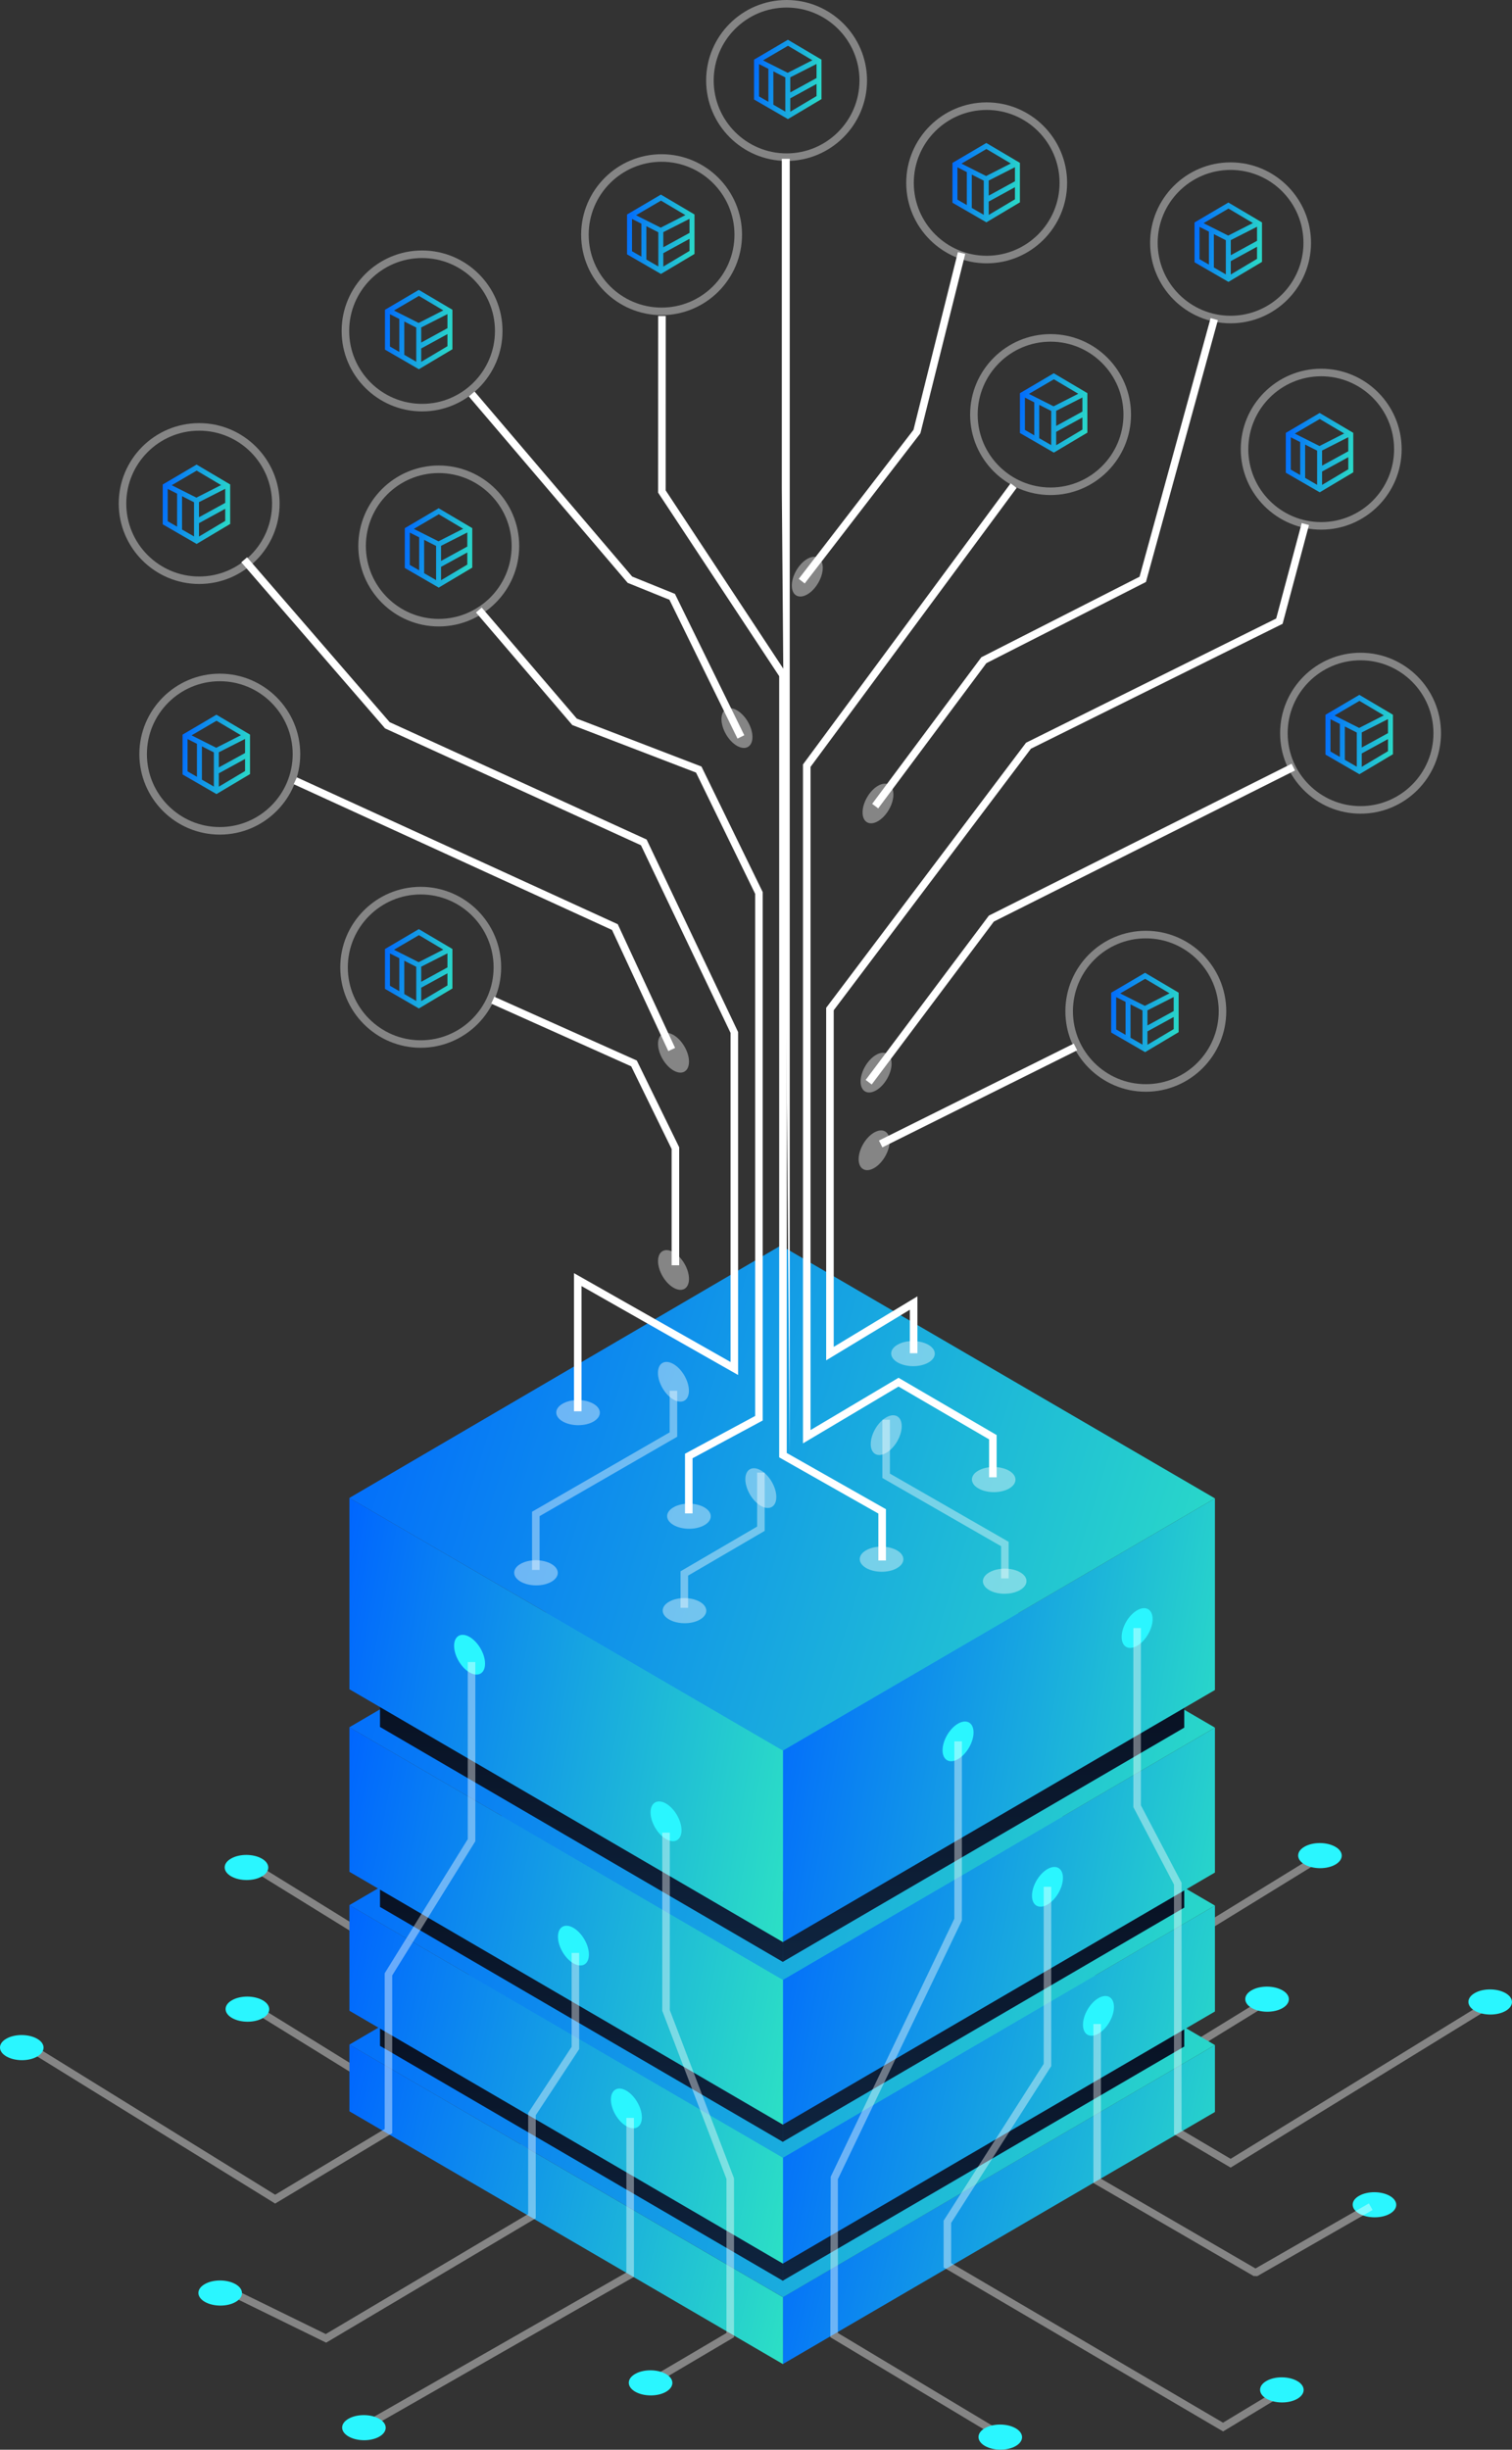 <svg width="381" height="617" viewBox="0 0 381 617" fill="none" xmlns="http://www.w3.org/2000/svg">
<rect x="0" y="0" width="381" height="617" fill="#333333" stroke="none"/>
<g clip-path="url(#clip0)">
<path d="M267.203 509.079L252.928 500.668V437.792L242.688 418.286V373.165H244.592V417.81L254.831 437.316V499.583L267.184 506.853L330.449 467.974L331.439 469.591L267.203 509.079Z" fill="white" fill-opacity="0.4"/>
<path d="M336.501 469.61C334.37 470.847 330.887 470.828 328.736 469.591C326.585 468.354 326.566 466.337 328.717 465.119C330.849 463.882 334.332 463.901 336.482 465.138C338.633 466.356 338.633 468.373 336.501 469.61Z" fill="#2AF6FF"/>
<path d="M253.88 545.237L239.605 536.825V473.949L229.365 454.443V409.322H231.269V453.967L241.508 473.473V535.741L253.861 543.01L317.126 504.131L318.115 505.749L253.88 545.237Z" fill="white" fill-opacity="0.4"/>
<path d="M323.178 505.768C321.046 507.005 317.563 506.986 315.413 505.749C313.262 504.512 313.243 502.495 315.394 501.277C317.525 500.04 321.008 500.059 323.159 501.296C325.31 502.514 325.31 504.531 323.178 505.768Z" fill="#2AF6FF"/>
<path d="M125.959 509.631L125.464 509.327L64.464 471.647L65.473 470.029L125.959 507.404L153.557 490.848V451.646L174.493 417.867V373.26H176.396V418.4L155.46 452.179V491.933L125.959 509.631Z" fill="white" fill-opacity="0.4"/>
<path d="M66.006 472.598C63.874 473.835 60.392 473.816 58.241 472.579C56.09 471.342 56.071 469.325 58.222 468.107C60.353 466.87 63.836 466.889 65.987 468.126C68.138 469.363 68.138 471.38 66.006 472.598Z" fill="#2AF6FF"/>
<path d="M126.188 545.313L125.693 545.008L64.712 507.328L65.702 505.711L126.207 543.086L153.786 526.53V487.327L174.722 453.549V408.942H176.625V454.082L155.689 487.86V527.615L126.188 545.313Z" fill="white" fill-opacity="0.4"/>
<path d="M66.235 508.28C64.103 509.517 60.62 509.498 58.469 508.261C56.319 507.024 56.3 505.007 58.45 503.789C60.582 502.552 64.065 502.571 66.216 503.808C68.366 505.045 68.385 507.062 66.235 508.28Z" fill="#2AF6FF"/>
<path d="M197.237 578.578V595.439L306.143 531.934V515.074L197.237 578.578Z" fill="url(#paint0_linear)"/>
<path d="M197.295 578.578V595.439L88.046 531.763V514.96L197.295 578.578Z" fill="url(#paint1_linear)"/>
<path d="M88.046 514.96L197.295 578.578L306.144 515.074L196.762 451.379L88.046 514.96Z" fill="url(#paint2_linear)"/>
<path d="M197.218 556.655V574.448L298.416 515.454V497.642L197.218 556.655Z" fill="url(#paint3_linear)"/>
<path d="M197.275 556.655V574.448L95.754 515.283V497.528L197.275 556.655Z" fill="url(#paint4_linear)"/>
<path d="M197.237 543.448V570.128L306.143 506.624V479.944L197.237 543.448Z" fill="url(#paint5_linear)"/>
<path d="M197.295 543.448V570.128L88.046 506.434V479.83L197.295 543.448Z" fill="url(#paint6_linear)"/>
<path d="M88.046 479.83L197.295 543.448L306.144 479.944L196.762 416.249L88.046 479.83Z" fill="url(#paint7_linear)"/>
<path d="M197.218 521.658V539.471L298.416 480.458V462.645L197.218 521.658Z" fill="url(#paint8_linear)"/>
<path d="M197.275 521.658V539.471L95.754 480.286V462.55L197.275 521.658Z" fill="url(#paint9_linear)"/>
<path d="M197.237 498.651V535.132L306.143 471.628V435.127L197.237 498.651Z" fill="url(#paint10_linear)"/>
<path d="M197.295 498.651V535.132L88.046 471.437V435.032L197.295 498.651Z" fill="url(#paint11_linear)"/>
<path d="M88.046 435.032L197.295 498.651L306.144 435.127L196.762 371.452L88.046 435.032Z" fill="url(#paint12_linear)"/>
<path d="M197.218 476.328V494.14L298.416 435.127V417.315L197.218 476.328Z" fill="url(#paint13_linear)"/>
<path d="M197.275 476.328V494.14L95.754 434.956V417.22L197.275 476.328Z" fill="url(#paint14_linear)"/>
<path d="M197.237 440.894V489.154L306.143 425.65V377.39L197.237 440.894Z" fill="url(#paint15_linear)"/>
<path d="M197.295 440.894V489.155L88.046 425.46V377.276L197.295 440.894Z" fill="url(#paint16_linear)"/>
<path d="M88.046 377.275L197.295 440.894L306.144 377.39L196.762 313.695L88.046 377.275Z" fill="url(#paint17_linear)"/>
<path d="M122.228 419.009C122.228 421.483 120.477 422.472 118.327 421.235C116.176 419.998 114.425 416.992 114.425 414.518C114.425 412.044 116.176 411.054 118.327 412.291C120.477 413.547 122.228 416.535 122.228 419.009Z" fill="#2AF6FF"/>
<path d="M245.315 436.345C245.315 438.819 243.564 441.826 241.413 443.063C239.263 444.3 237.512 443.311 237.512 440.837C237.512 438.363 239.263 435.356 241.413 434.119C243.583 432.882 245.315 433.871 245.315 436.345Z" fill="#2AF6FF"/>
<path d="M280.697 505.482C280.697 507.956 278.946 510.963 276.795 512.2C274.645 513.437 272.894 512.448 272.894 509.974C272.894 507.5 274.645 504.493 276.795 503.256C278.946 502.019 280.697 503.008 280.697 505.482Z" fill="#2AF6FF"/>
<path d="M249.121 612.585L209.229 588.664L209.324 548.244L240.481 483.255V438.591H242.384V483.674L242.289 483.883L211.132 548.853V587.598L250.092 610.967L249.121 612.585Z" fill="white" fill-opacity="0.4"/>
<path d="M267.849 472.979C267.849 475.453 266.098 478.46 263.948 479.696C261.797 480.933 260.046 479.944 260.046 477.47C260.046 474.996 261.797 471.989 263.948 470.752C266.098 469.515 267.849 470.505 267.849 472.979Z" fill="#2AF6FF"/>
<path d="M308.199 612.395L237.777 571.08V559.3L237.93 559.072L262.996 519.812V475.224H264.899V520.383L264.747 520.612L239.681 559.871V569.995L308.18 610.187L320.856 602.537L321.826 604.154L308.199 612.395Z" fill="white" fill-opacity="0.4"/>
<path d="M69.336 554.999L68.841 554.695L7.841 516.996L8.85 515.378L69.336 552.773L96.934 536.216V496.995L117.87 463.216V418.609H119.773V463.749L98.837 497.528V537.282L69.336 554.999Z" fill="white" fill-opacity="0.4"/>
<path d="M9.383 517.966C7.251 519.203 3.768 519.184 1.618 517.947C-0.533 516.71 -0.552 514.693 1.599 513.475C3.73 512.238 7.213 512.257 9.364 513.494C11.515 514.712 11.515 516.729 9.383 517.966Z" fill="#2AF6FF"/>
<path d="M148.399 492.275C148.399 494.749 146.648 495.739 144.497 494.502C142.347 493.265 140.596 490.258 140.596 487.784C140.596 485.31 142.347 484.321 144.497 485.558C146.648 486.814 148.399 489.801 148.399 492.275Z" fill="#2AF6FF"/>
<path d="M82.184 590.034L58.412 578.388L59.23 576.675L82.089 587.865L133.097 557.625V532.182L144.041 515.53V491.876H145.944V516.101L135 532.753V558.691L134.544 558.977L82.184 590.034Z" fill="white" fill-opacity="0.4"/>
<path d="M59.382 579.777C57.251 581.014 53.767 580.995 51.617 579.758C49.466 578.521 49.447 576.503 51.598 575.286C53.729 574.049 57.212 574.068 59.363 575.305C61.514 576.542 61.514 578.559 59.382 579.777Z" fill="#2AF6FF"/>
<path d="M171.734 460.971C171.734 463.445 169.983 464.434 167.832 463.197C165.682 461.96 163.931 458.953 163.931 456.48C163.931 454.006 165.682 453.016 167.832 454.253C169.983 455.509 171.734 458.516 171.734 460.971Z" fill="#2AF6FF"/>
<path d="M161.742 533.286C161.742 535.76 159.991 536.749 157.84 535.512C155.69 534.275 153.938 531.269 153.938 528.795C153.938 526.321 155.69 525.331 157.84 526.568C159.991 527.824 161.742 530.831 161.742 533.286Z" fill="#2AF6FF"/>
<path d="M164.901 600.501L163.931 598.864L183.059 587.598V548.814L166.881 506.453V461.58H168.784V506.282L184.962 548.643V588.664L164.901 600.501Z" fill="white" fill-opacity="0.4"/>
<path d="M167.831 602.404C165.7 603.641 162.217 603.622 160.066 602.385C157.915 601.148 157.896 599.131 160.047 597.913C162.179 596.676 165.662 596.695 167.812 597.932C169.963 599.169 169.963 601.167 167.831 602.404Z" fill="#2AF6FF"/>
<path d="M92.652 611.805L91.7 610.149L157.839 572.355V533.419H159.743V573.459L159.267 573.744L92.652 611.805Z" fill="white" fill-opacity="0.4"/>
<path d="M95.602 613.689C93.47 614.926 89.987 614.907 87.837 613.67C85.686 612.433 85.667 610.415 87.817 609.198C89.949 607.961 93.432 607.98 95.583 609.217C97.715 610.454 97.734 612.452 95.602 613.689Z" fill="#2AF6FF"/>
<path d="M255.953 616.068C253.822 617.304 250.339 617.285 248.188 616.048C246.037 614.812 246.018 612.794 248.169 611.576C250.301 610.339 253.784 610.358 255.934 611.595C258.066 612.832 258.085 614.831 255.953 616.068Z" fill="#2AF6FF"/>
<path d="M350.243 557.549C348.111 558.786 344.628 558.767 342.477 557.53C340.326 556.293 340.307 554.276 342.458 553.058C344.59 551.821 348.073 551.84 350.223 553.077C352.355 554.314 352.374 556.312 350.243 557.549Z" fill="#2AF6FF"/>
<path d="M326.909 604.174C324.777 605.411 321.294 605.392 319.143 604.155C316.992 602.918 316.973 600.9 319.124 599.682C321.256 598.445 324.739 598.464 326.889 599.701C329.021 600.919 329.04 602.937 326.909 604.174Z" fill="#2AF6FF"/>
<path d="M290.442 407.8C290.442 410.274 288.691 413.281 286.54 414.518C284.39 415.755 282.639 414.765 282.639 412.291C282.639 409.817 284.39 406.81 286.54 405.573C288.691 404.336 290.442 405.326 290.442 407.8Z" fill="#2AF6FF"/>
<path d="M310.102 545.941L295.828 537.53V474.653L285.588 455.147V410.046H287.491V454.691L297.731 474.197V536.445L310.102 543.733L373.348 504.835L374.338 506.472L310.102 545.941Z" fill="white" fill-opacity="0.4"/>
<path d="M379.402 506.472C377.27 507.709 373.787 507.69 371.636 506.453C369.486 505.216 369.467 503.199 371.617 501.981C373.749 500.744 377.232 500.763 379.383 502C381.533 503.237 381.533 505.235 379.402 506.472Z" fill="#2AF6FF"/>
<path d="M345.865 556.617L344.932 554.961L316.364 571.346L277.423 548.738V509.783H275.52V549.823L315.888 573.249L316.84 573.268L345.865 556.617Z" fill="white" fill-opacity="0.4"/>
<path d="M223.236 393.033H221.333V381.215L196.343 367.056V170.302L165.833 124.078L165.852 79.585H167.755L167.736 123.507L198.246 169.731V365.953L223.236 380.111V393.033Z" fill="white"/>
<path d="M251.138 372.08H249.235V362.527L226.414 349.225L202.338 363.536V192.529L202.528 192.282L254.659 121.737L256.182 122.879L204.241 193.157V360.186L226.414 347.017L251.138 361.442V372.08Z" fill="white"/>
<path d="M146.534 355.448H144.63V320.66L184.085 343.04V260.144L161.512 212.892L97.01 183.452L96.877 183.281L60.81 141.623L62.256 140.367L98.19 181.892L162.94 211.446L185.989 259.935V346.313L146.534 323.915V355.448Z" fill="white"/>
<path d="M168.402 264.73L154.222 234.225L74.018 197.515L74.798 195.784L155.669 232.778L170.115 263.931L168.402 264.73Z" fill="white"/>
<path d="M174.512 381.177H172.608V366.143L190.29 356.628V225.128L175.387 194.585L144.211 182.615L119.944 154.26L121.391 153.023L145.353 180.997L176.757 193.062L192.193 224.691V357.769L174.512 367.285V381.177Z" fill="white"/>
<path d="M185.836 186.021L168.687 151.062L158.162 146.8L118.136 99.852L119.582 98.615L159.304 145.22L170.076 149.578L187.549 185.184L185.836 186.021Z" fill="white"/>
<path d="M288.728 274.969C277.556 274.969 268.458 265.872 268.458 254.701C268.458 243.531 277.556 234.434 288.728 234.434C299.9 234.434 308.998 243.531 308.998 254.701C308.998 265.872 299.9 274.969 288.728 274.969ZM288.728 236.337C278.603 236.337 270.361 244.577 270.361 254.701C270.361 264.826 278.603 273.066 288.728 273.066C298.854 273.066 307.095 264.826 307.095 254.701C307.095 244.577 298.854 236.337 288.728 236.337Z" fill="white" fill-opacity="0.4"/>
<path d="M106.012 263.893C94.84 263.893 85.742 254.796 85.742 243.626C85.742 232.455 94.84 223.358 106.012 223.358C117.184 223.358 126.282 232.455 126.282 243.626C126.282 254.796 117.184 263.893 106.012 263.893ZM106.012 225.281C95.887 225.281 87.645 233.521 87.645 243.645C87.645 253.769 95.887 262.009 106.012 262.009C116.138 262.009 124.379 253.769 124.379 243.645C124.379 233.521 116.138 225.281 106.012 225.281Z" fill="white" fill-opacity="0.4"/>
<path d="M50.189 147.085C39.017 147.085 29.919 137.989 29.919 126.818C29.919 115.647 38.998 106.57 50.189 106.57C61.361 106.57 70.459 115.666 70.459 126.837C70.459 138.008 61.361 147.085 50.189 147.085ZM50.189 108.473C40.063 108.473 31.822 116.713 31.822 126.837C31.822 136.961 40.063 145.201 50.189 145.201C60.314 145.201 68.556 136.961 68.556 126.837C68.556 116.713 60.314 108.473 50.189 108.473Z" fill="white" fill-opacity="0.4"/>
<path d="M110.561 157.78C99.389 157.78 90.291 148.684 90.291 137.513C90.291 126.342 99.389 117.246 110.561 117.246C121.733 117.246 130.831 126.342 130.831 137.513C130.831 148.703 121.733 157.78 110.561 157.78ZM110.561 119.149C100.436 119.149 92.194 127.389 92.194 137.513C92.194 147.637 100.436 155.877 110.561 155.877C120.687 155.877 128.928 147.637 128.928 137.513C128.928 127.389 120.687 119.149 110.561 119.149Z" fill="white" fill-opacity="0.4"/>
<path d="M55.385 210.209C44.213 210.209 35.115 201.112 35.115 189.941C35.115 178.771 44.213 169.674 55.385 169.674C66.558 169.674 75.655 178.771 75.655 189.941C75.655 201.112 66.558 210.209 55.385 210.209ZM55.385 171.577C45.26 171.577 37.019 179.817 37.019 189.941C37.019 200.065 45.26 208.306 55.385 208.306C65.511 208.306 73.752 200.065 73.752 189.941C73.752 179.817 65.511 171.577 55.385 171.577Z" fill="white" fill-opacity="0.4"/>
<path d="M106.355 103.62C95.183 103.62 86.085 94.523 86.085 83.353C86.085 72.182 95.183 63.085 106.355 63.085C117.527 63.085 126.625 72.182 126.625 83.353C126.625 94.523 117.527 103.62 106.355 103.62ZM106.355 64.989C96.23 64.989 87.988 73.229 87.988 83.353C87.988 93.477 96.23 101.717 106.355 101.717C116.48 101.717 124.722 93.477 124.722 83.353C124.722 73.229 116.48 64.989 106.355 64.989Z" fill="white" fill-opacity="0.4"/>
<path d="M166.707 79.375C155.535 79.375 146.438 70.279 146.438 59.108C146.438 47.937 155.535 38.841 166.707 38.841C177.88 38.841 186.977 47.937 186.977 59.108C186.977 70.279 177.88 79.375 166.707 79.375ZM166.707 40.744C156.582 40.744 148.341 48.984 148.341 59.108C148.341 69.232 156.582 77.472 166.707 77.472C176.833 77.472 185.074 69.232 185.074 59.108C185.074 48.984 176.833 40.744 166.707 40.744Z" fill="white" fill-opacity="0.4"/>
<path d="M198.207 40.535C187.035 40.535 177.938 31.438 177.938 20.267C177.938 9.096 187.035 0 198.207 0C209.38 0 218.477 9.096 218.477 20.267C218.477 31.438 209.38 40.535 198.207 40.535ZM198.207 1.903C188.082 1.903 179.841 10.143 179.841 20.267C179.841 30.391 188.082 38.632 198.207 38.632C208.333 38.632 216.574 30.391 216.574 20.267C216.574 10.143 208.333 1.903 198.207 1.903Z" fill="white" fill-opacity="0.4"/>
<path d="M248.625 66.32C237.453 66.32 228.355 57.224 228.355 46.053C228.355 34.883 237.453 25.786 248.625 25.786C259.798 25.786 268.895 34.883 268.895 46.053C268.895 57.224 259.798 66.32 248.625 66.32ZM248.625 27.689C238.5 27.689 230.259 35.929 230.259 46.053C230.259 56.177 238.5 64.418 248.625 64.418C258.751 64.418 266.992 56.177 266.992 46.053C266.992 35.929 258.751 27.689 248.625 27.689Z" fill="white" fill-opacity="0.4"/>
<path d="M264.727 124.686C253.555 124.686 244.457 115.59 244.457 104.419C244.457 93.248 253.555 84.152 264.727 84.152C275.899 84.152 284.997 93.248 284.997 104.419C284.997 115.59 275.899 124.686 264.727 124.686ZM264.727 86.055C254.602 86.055 246.36 94.295 246.36 104.419C246.36 114.543 254.602 122.783 264.727 122.783C274.853 122.783 283.094 114.543 283.094 104.419C283.094 94.295 274.853 86.055 264.727 86.055Z" fill="white" fill-opacity="0.4"/>
<path d="M310.082 81.431C298.91 81.431 289.812 72.334 289.812 61.163C289.812 49.993 298.91 40.896 310.082 40.896C321.255 40.896 330.352 49.993 330.352 61.163C330.352 72.334 321.274 81.431 310.082 81.431ZM310.082 42.799C299.957 42.799 291.716 51.039 291.716 61.163C291.716 71.287 299.957 79.528 310.082 79.528C320.208 79.528 328.449 71.287 328.449 61.163C328.449 51.039 320.227 42.799 310.082 42.799Z" fill="white" fill-opacity="0.4"/>
<path d="M332.922 133.402C321.75 133.402 312.652 124.306 312.652 113.135C312.652 101.964 321.75 92.868 332.922 92.868C344.095 92.868 353.192 101.964 353.192 113.135C353.192 124.306 344.095 133.402 332.922 133.402ZM332.922 94.771C322.797 94.771 314.556 103.011 314.556 113.135C314.556 123.259 322.797 131.499 332.922 131.499C343.048 131.499 351.289 123.259 351.289 113.135C351.289 103.011 343.048 94.771 332.922 94.771Z" fill="white" fill-opacity="0.4"/>
<path d="M342.838 204.937C331.666 204.937 322.568 195.841 322.568 184.67C322.568 173.499 331.666 164.403 342.838 164.403C354.011 164.403 363.108 173.499 363.108 184.67C363.108 195.86 354.011 204.937 342.838 204.937ZM342.838 166.306C332.713 166.306 324.472 174.546 324.472 184.67C324.472 194.794 332.713 203.034 342.838 203.034C352.964 203.034 361.205 194.794 361.205 184.67C361.205 174.546 352.964 166.306 342.838 166.306Z" fill="white" fill-opacity="0.4"/>
<path d="M226.033 394.955C223.902 396.192 220.419 396.173 218.268 394.936C216.117 393.699 216.098 391.681 218.249 390.463C220.381 389.226 223.864 389.246 226.014 390.482C228.165 391.7 228.184 393.718 226.033 394.955Z" fill="white" fill-opacity="0.4"/>
<path d="M254.297 374.897C252.165 376.134 248.682 376.115 246.532 374.878C244.381 373.641 244.362 371.623 246.513 370.406C248.644 369.169 252.127 369.188 254.278 370.425C256.41 371.662 256.429 373.66 254.297 374.897Z" fill="white" fill-opacity="0.4"/>
<path d="M208.181 342.621V253.826L208.371 253.579L258.542 187.068L258.732 186.973L321.578 155.782L328.012 131.747L329.839 132.241L323.196 157.114L259.779 188.571L210.084 254.454V339.234L231.172 326.503V340.832H229.269V329.871L208.181 342.621Z" fill="white"/>
<path d="M222.342 288.975L221.485 287.262L270.571 262.846L271.428 264.54L222.342 288.975Z" fill="white"/>
<path d="M233.951 343.173C231.82 344.41 228.337 344.391 226.186 343.154C224.035 341.917 224.016 339.9 226.167 338.682C228.299 337.445 231.782 337.464 233.932 338.701C236.083 339.938 236.102 341.936 233.951 343.173Z" fill="white" fill-opacity="0.4"/>
<path d="M149.56 358.036C147.428 359.273 143.945 359.254 141.794 358.017C139.644 356.78 139.625 354.763 141.775 353.545C143.907 352.308 147.39 352.327 149.541 353.564C151.673 354.782 151.692 356.799 149.56 358.036Z" fill="white" fill-opacity="0.4"/>
<path d="M177.499 384.126C175.368 385.363 171.885 385.344 169.734 384.107C167.583 382.87 167.564 380.853 169.715 379.635C171.847 378.398 175.33 378.417 177.48 379.654C179.631 380.891 179.65 382.908 177.499 384.126Z" fill="white" fill-opacity="0.4"/>
<path d="M173.389 404.945H171.485V395.754L190.785 384.488V370.9H192.688V385.573L173.389 396.839V404.945Z" fill="white" fill-opacity="0.4"/>
<path d="M176.377 407.914C174.246 409.151 170.763 409.132 168.612 407.895C166.461 406.658 166.442 404.641 168.593 403.423C170.725 402.186 174.208 402.205 176.358 403.442C178.509 404.679 178.509 406.677 176.377 407.914Z" fill="white" fill-opacity="0.4"/>
<path d="M195.619 377.047C195.619 379.521 193.868 380.511 191.717 379.274C189.566 378.037 187.815 375.03 187.815 372.556C187.815 370.082 189.566 369.092 191.717 370.329C193.887 371.566 195.619 374.573 195.619 377.047Z" fill="white" fill-opacity="0.4"/>
<path d="M254.164 397.543H252.26V389.436L222.341 372.251V357.579H224.244V371.148L254.164 388.332V397.543Z" fill="white" fill-opacity="0.4"/>
<path d="M249.272 400.492C251.404 401.729 254.887 401.71 257.038 400.473C259.188 399.236 259.207 397.219 257.057 396.001C254.925 394.764 251.442 394.783 249.291 396.02C247.14 397.257 247.14 399.255 249.272 400.492Z" fill="white" fill-opacity="0.4"/>
<path d="M219.41 363.707C219.41 366.181 221.161 367.17 223.312 365.933C225.463 364.696 227.214 361.69 227.214 359.216C227.214 356.742 225.463 355.752 223.312 356.989C221.142 358.245 219.41 361.252 219.41 363.707Z" fill="white" fill-opacity="0.4"/>
<path d="M135.97 395.411H134.066V380.758L168.744 360.757V350.291H170.648V361.861L135.97 381.862V395.411Z" fill="white" fill-opacity="0.4"/>
<path d="M138.958 398.38C136.827 399.617 133.344 399.598 131.193 398.361C129.042 397.124 129.023 395.107 131.174 393.889C133.306 392.652 136.789 392.671 138.939 393.908C141.09 395.145 141.09 397.143 138.958 398.38Z" fill="white" fill-opacity="0.4"/>
<path d="M173.597 350.271C173.597 352.745 171.846 353.735 169.696 352.498C167.545 351.261 165.794 348.254 165.794 345.78C165.794 343.306 167.545 342.317 169.696 343.554C171.846 344.791 173.597 347.798 173.597 350.271Z" fill="white" fill-opacity="0.4"/>
<path d="M173.618 322.107C173.618 324.581 171.867 325.57 169.716 324.333C167.565 323.096 165.814 320.089 165.814 317.616C165.814 315.142 167.565 314.152 169.716 315.389C171.867 316.626 173.618 319.633 173.618 322.107Z" fill="white" fill-opacity="0.4"/>
<path d="M173.618 267.395C173.618 269.869 171.867 270.858 169.716 269.621C167.565 268.384 165.814 265.377 165.814 262.903C165.814 260.43 167.565 259.44 169.716 260.677C171.867 261.933 173.618 264.94 173.618 267.395Z" fill="white" fill-opacity="0.4"/>
<path d="M189.604 185.621C189.604 188.095 187.853 189.085 185.703 187.848C183.552 186.611 181.801 183.604 181.801 181.13C181.801 178.656 183.552 177.667 185.703 178.904C187.872 180.16 189.604 183.167 189.604 185.621Z" fill="white" fill-opacity="0.4"/>
<path d="M224.663 267.908C224.663 270.382 222.912 273.389 220.761 274.626C218.61 275.863 216.859 274.874 216.859 272.4C216.859 269.926 218.61 266.919 220.761 265.682C222.912 264.445 224.663 265.434 224.663 267.908Z" fill="white" fill-opacity="0.4"/>
<path d="M224.169 287.472C224.169 289.945 222.418 292.952 220.267 294.189C218.116 295.426 216.365 294.437 216.365 291.963C216.365 289.489 218.116 286.482 220.267 285.245C222.437 284.008 224.169 284.998 224.169 287.472Z" fill="white" fill-opacity="0.4"/>
<path d="M223.966 203.964C225.494 201.351 225.511 198.518 224.005 197.638C222.498 196.757 220.039 198.162 218.511 200.775C216.983 203.388 216.965 206.22 218.472 207.101C219.978 207.981 222.438 206.577 223.966 203.964Z" fill="white" fill-opacity="0.4"/>
<path d="M207.325 142.994C207.325 145.468 205.574 148.474 203.423 149.711C201.273 150.948 199.521 149.959 199.521 147.485C199.521 145.011 201.273 142.004 203.423 140.767C205.593 139.53 207.325 140.52 207.325 142.994Z" fill="white" fill-opacity="0.4"/>
<path d="M221.294 203.605L219.771 202.463L247.293 165.525L247.502 165.43L287.148 145.258L305.058 80.117L306.885 80.631L288.766 146.571L288.404 146.762L248.549 167.029L221.294 203.605Z" fill="white"/>
<path d="M202.776 146.952L201.272 145.791L230.183 108.263L241.375 63.504L243.221 63.961L231.934 109.101L231.82 109.272L202.776 146.952Z" fill="white"/>
<path d="M219.657 273.142L218.135 272L249.177 230.609L249.368 230.514L325.461 192.358L326.318 194.052L250.434 232.112L219.657 273.142Z" fill="white"/>
<path d="M171.143 318.681H169.24V289.394L159.057 268.574L123.789 252.779L124.569 251.048L160.465 267.109L171.143 288.956V318.681Z" fill="white"/>
<path d="M199 40H197V123L199 366V40Z" fill="white"/>
<path d="M193.622 27.016V16.014L194.872 16.678V27.023L193.622 27.016ZM197.887 29.408V18.493L199.137 18.516V29.408H197.887ZM190 25.034V15.03L191.257 14.396V24.742L190 25.034ZM198.274 19.696L190.154 15.581L191.616 14.875L198.816 18.504L198.278 19.696H198.274ZM206.372 16.162L198.013 11.207L198.512 10L206.983 15.008L206.375 16.162H206.372ZM198.555 30L190 25.057L190.607 23.902L199.099 28.812L198.555 30ZM190.973 15.968L190 15.03L198.512 10.023L199.106 11.206L190.973 15.968ZM205.75 24.985V15.467L206.999 15.011V24.989L205.75 24.985ZM198.593 25.062L198.018 23.889L206.08 19.477L206.654 20.651L198.593 25.066V25.062ZM198.324 19.887L197.785 18.695L206.042 14.499L206.581 15.691L198.324 19.887ZM198.556 29.996L198.01 28.807L206.183 23.941L207 24.962L198.556 29.992V29.996Z" fill="url(#paint18_linear)"/>
<path d="M243.622 53.016V42.014L244.872 42.678V53.023L243.622 53.016ZM247.887 55.408V44.493L249.137 44.516V55.408H247.887ZM240 51.034V41.03L241.257 40.396V50.742L240 51.034ZM248.274 45.696L240.154 41.581L241.616 40.875L248.816 44.504L248.278 45.696H248.274ZM256.372 42.162L248.013 37.207L248.512 36L256.983 41.008L256.375 42.162H256.372ZM248.555 56L240 51.057L240.607 49.902L249.099 54.812L248.555 56ZM240.973 41.968L240 41.03L248.512 36.023L249.106 37.206L240.973 41.968ZM255.75 50.985V41.467L256.999 41.011V50.989L255.75 50.985ZM248.593 51.062L248.018 49.889L256.08 45.477L256.654 46.651L248.593 51.066V51.062ZM248.324 45.887L247.785 44.695L256.042 40.499L256.581 41.691L248.324 45.887ZM248.556 55.996L248.01 54.807L256.183 49.941L257 50.962L248.556 55.992V55.996Z" fill="url(#paint19_linear)"/>
<path d="M260.622 111.016V100.014L261.872 100.678V111.024L260.622 111.016ZM264.887 113.408V102.493L266.137 102.516V113.408H264.887ZM257 109.034V99.03L258.257 98.396V108.742L257 109.034ZM265.274 103.696L257.154 99.581L258.616 98.875L265.816 102.504L265.278 103.696H265.274ZM273.372 100.162L265.013 95.207L265.512 94L273.983 99.008L273.375 100.162H273.372ZM265.555 114L257 109.057L257.607 107.902L266.099 112.812L265.555 114ZM257.973 99.968L257 99.03L265.512 94.023L266.106 95.206L257.973 99.968ZM272.75 108.985V99.467L273.999 99.011V108.989L272.75 108.985ZM265.593 109.062L265.018 107.889L273.08 103.477L273.654 104.651L265.593 109.065V109.062ZM265.324 103.887L264.785 102.695L273.042 98.499L273.581 99.691L265.324 103.887ZM265.556 113.996L265.01 112.807L273.183 107.941L274 108.962L265.556 113.992V113.996Z" fill="url(#paint20_linear)"/>
<path d="M304.622 68.016V57.014L305.872 57.678V68.023L304.622 68.016ZM308.887 70.408V59.493L310.137 59.516V70.408H308.887ZM301 66.034V56.03L302.257 55.396V65.742L301 66.034ZM309.274 60.696L301.154 56.581L302.616 55.875L309.816 59.504L309.278 60.696H309.274ZM317.372 57.162L309.013 52.207L309.512 51L317.983 56.008L317.375 57.162H317.372ZM309.555 71L301 66.057L301.607 64.902L310.099 69.812L309.555 71ZM301.973 56.968L301 56.03L309.512 51.023L310.106 52.206L301.973 56.968ZM316.75 65.985V56.467L317.999 56.011V65.989L316.75 65.985ZM309.593 66.062L309.018 64.889L317.08 60.477L317.654 61.651L309.593 66.066V66.062ZM309.324 60.887L308.785 59.695L317.042 55.499L317.581 56.691L309.324 60.887ZM309.556 70.996L309.01 69.807L317.183 64.941L318 65.962L309.556 70.992V70.996Z" fill="url(#paint21_linear)"/>
<path d="M327.622 121.016V110.014L328.872 110.678V121.024L327.622 121.016ZM331.887 123.408V112.493L333.137 112.516V123.408H331.887ZM324 119.034V109.03L325.257 108.396V118.742L324 119.034ZM332.274 113.696L324.154 109.581L325.616 108.875L332.816 112.504L332.278 113.696H332.274ZM340.372 110.162L332.013 105.207L332.512 104L340.983 109.008L340.375 110.162H340.372ZM332.555 124L324 119.057L324.607 117.902L333.099 122.812L332.555 124ZM324.973 109.968L324 109.03L332.512 104.023L333.106 105.206L324.973 109.968ZM339.75 118.985V109.467L340.999 109.011V118.989L339.75 118.985ZM332.593 119.062L332.018 117.889L340.08 113.477L340.654 114.651L332.593 119.065V119.062ZM332.324 113.887L331.785 112.695L340.042 108.499L340.581 109.691L332.324 113.887ZM332.556 123.996L332.01 122.807L340.183 117.941L341 118.962L332.556 123.992V123.996Z" fill="url(#paint22_linear)"/>
<path d="M337.622 192.016V181.014L338.872 181.678V192.024L337.622 192.016ZM341.887 194.408V183.493L343.137 183.516V194.408H341.887ZM334 190.034V180.03L335.257 179.396V189.742L334 190.034ZM342.274 184.696L334.154 180.581L335.616 179.875L342.816 183.504L342.278 184.696H342.274ZM350.372 181.162L342.013 176.207L342.512 175L350.983 180.008L350.375 181.162H350.372ZM342.555 195L334 190.057L334.607 188.902L343.099 193.812L342.555 195ZM334.973 180.968L334 180.03L342.512 175.023L343.106 176.206L334.973 180.968ZM349.75 189.985V180.467L350.999 180.011V189.989L349.75 189.985ZM342.593 190.062L342.018 188.889L350.08 184.477L350.654 185.651L342.593 190.065V190.062ZM342.324 184.887L341.785 183.695L350.042 179.499L350.581 180.691L342.324 184.887ZM342.556 194.996L342.01 193.807L350.183 188.941L351 189.962L342.556 194.992V194.996Z" fill="url(#paint23_linear)"/>
<path d="M283.622 262.016V251.014L284.872 251.678V262.024L283.622 262.016ZM287.887 264.408V253.493L289.137 253.516V264.408H287.887ZM280 260.034V250.03L281.257 249.396V259.742L280 260.034ZM288.274 254.696L280.154 250.581L281.616 249.875L288.816 253.504L288.278 254.696H288.274ZM296.372 251.162L288.013 246.207L288.512 245L296.983 250.008L296.375 251.162H296.372ZM288.555 265L280 260.057L280.607 258.902L289.099 263.812L288.555 265ZM280.973 250.968L280 250.03L288.512 245.023L289.106 246.206L280.973 250.968ZM295.75 259.985V250.467L296.999 250.011V259.989L295.75 259.985ZM288.593 260.062L288.018 258.889L296.08 254.477L296.654 255.651L288.593 260.065V260.062ZM288.324 254.887L287.785 253.695L296.042 249.499L296.581 250.691L288.324 254.887ZM288.556 264.996L288.01 263.807L296.183 258.941L297 259.962L288.556 264.992V264.996Z" fill="url(#paint24_linear)"/>
<path d="M100.622 251.016V240.014L101.872 240.678V251.024L100.622 251.016ZM104.887 253.408V242.493L106.137 242.516V253.408H104.887ZM97 249.034V239.03L98.257 238.396V248.742L97 249.034ZM105.274 243.696L97.154 239.581L98.615 238.875L105.816 242.504L105.278 243.696H105.274ZM113.372 240.162L105.013 235.207L105.512 234L113.983 239.008L113.375 240.162H113.372ZM105.555 254L97 249.057L97.607 247.902L106.099 252.812L105.555 254ZM97.973 239.968L97 239.03L105.512 234.023L106.106 235.206L97.973 239.968ZM112.75 248.985V239.467L113.999 239.011V248.989L112.75 248.985ZM105.593 249.062L105.018 247.889L113.08 243.477L113.654 244.651L105.593 249.065V249.062ZM105.324 243.887L104.785 242.695L113.042 238.499L113.581 239.691L105.324 243.887ZM105.556 253.996L105.01 252.807L113.183 247.941L114 248.962L105.556 253.992V253.996Z" fill="url(#paint25_linear)"/>
<path d="M44.622 134.016V123.014L45.872 123.678V134.024L44.622 134.016ZM48.887 136.408V125.493L50.137 125.516V136.408H48.887ZM41 132.034V122.03L42.257 121.396V131.742L41 132.034ZM49.274 126.696L41.154 122.581L42.615 121.875L49.816 125.504L49.278 126.696H49.274ZM57.372 123.162L49.013 118.207L49.512 117L57.983 122.008L57.375 123.162H57.372ZM49.555 137L41 132.057L41.607 130.902L50.099 135.812L49.555 137ZM41.973 122.968L41 122.03L49.512 117.023L50.106 118.206L41.973 122.968ZM56.75 131.985V122.467L57.999 122.011V131.989L56.75 131.985ZM49.593 132.062L49.019 130.889L57.08 126.477L57.654 127.651L49.593 132.065V132.062ZM49.324 126.887L48.785 125.695L57.042 121.499L57.581 122.691L49.324 126.887ZM49.556 136.996L49.01 135.807L57.183 130.941L58 131.962L49.556 136.992V136.996Z" fill="url(#paint26_linear)"/>
<path d="M49.622 197.016V186.014L50.872 186.678V197.024L49.622 197.016ZM53.887 199.408V188.493L55.137 188.516V199.408H53.887ZM46 195.034V185.03L47.257 184.396V194.742L46 195.034ZM54.274 189.696L46.154 185.581L47.615 184.875L54.816 188.504L54.278 189.696H54.274ZM62.372 186.162L54.013 181.207L54.512 180L62.983 185.008L62.375 186.162H62.372ZM54.555 200L46 195.057L46.607 193.902L55.099 198.812L54.555 200ZM46.973 185.968L46 185.03L54.512 180.023L55.106 181.206L46.973 185.968ZM61.75 194.985V185.467L62.999 185.011V194.989L61.75 194.985ZM54.593 195.062L54.019 193.889L62.08 189.477L62.654 190.651L54.593 195.065V195.062ZM54.324 189.887L53.785 188.695L62.042 184.499L62.581 185.691L54.324 189.887ZM54.556 199.996L54.01 198.807L62.183 193.941L63 194.962L54.556 199.992V199.996Z" fill="url(#paint27_linear)"/>
<path d="M105.622 145.016V134.014L106.872 134.678V145.024L105.622 145.016ZM109.887 147.408V136.493L111.137 136.516V147.408H109.887ZM102 143.034V133.03L103.257 132.396V142.742L102 143.034ZM110.274 137.696L102.154 133.581L103.616 132.875L110.816 136.504L110.278 137.696H110.274ZM118.372 134.162L110.013 129.207L110.512 128L118.983 133.008L118.375 134.162H118.372ZM110.555 148L102 143.057L102.607 141.902L111.099 146.812L110.555 148ZM102.973 133.968L102 133.03L110.512 128.023L111.106 129.206L102.973 133.968ZM117.75 142.985V133.467L118.999 133.011V142.989L117.75 142.985ZM110.593 143.062L110.018 141.889L118.08 137.477L118.654 138.651L110.593 143.065V143.062ZM110.324 137.887L109.785 136.695L118.042 132.499L118.581 133.691L110.324 137.887ZM110.556 147.996L110.01 146.807L118.183 141.941L119 142.962L110.556 147.992V147.996Z" fill="url(#paint28_linear)"/>
<path d="M100.622 90.016V79.014L101.872 79.678V90.023L100.622 90.016ZM104.887 92.408V81.493L106.137 81.516V92.408H104.887ZM97 88.034V78.03L98.257 77.396V87.742L97 88.034ZM105.274 82.696L97.154 78.581L98.615 77.875L105.816 81.504L105.278 82.696H105.274ZM113.372 79.162L105.013 74.207L105.512 73L113.983 78.008L113.375 79.162H113.372ZM105.555 93L97 88.057L97.607 86.902L106.099 91.812L105.555 93ZM97.973 78.968L97 78.03L105.512 73.023L106.106 74.206L97.973 78.968ZM112.75 87.985V78.467L113.999 78.011V87.989L112.75 87.985ZM105.593 88.062L105.018 86.889L113.08 82.477L113.654 83.651L105.593 88.066V88.062ZM105.324 82.887L104.785 81.695L113.042 77.499L113.581 78.691L105.324 82.887ZM105.556 92.996L105.01 91.807L113.183 86.941L114 87.962L105.556 92.992V92.996Z" fill="url(#paint29_linear)"/>
<path d="M161.622 66.016V55.014L162.872 55.678V66.023L161.622 66.016ZM165.887 68.408V57.493L167.137 57.516V68.408H165.887ZM158 64.034V54.03L159.257 53.396V63.742L158 64.034ZM166.274 58.696L158.154 54.581L159.616 53.875L166.816 57.504L166.278 58.696H166.274ZM174.372 55.162L166.013 50.207L166.512 49L174.983 54.008L174.375 55.162H174.372ZM166.555 69L158 64.057L158.607 62.902L167.099 67.812L166.555 69ZM158.973 54.968L158 54.03L166.512 49.023L167.106 50.206L158.973 54.968ZM173.75 63.985V54.467L174.999 54.011V63.989L173.75 63.985ZM166.593 64.062L166.018 62.889L174.08 58.477L174.654 59.651L166.593 64.066V64.062ZM166.324 58.887L165.785 57.695L174.042 53.499L174.581 54.691L166.324 58.887ZM166.556 68.996L166.01 67.807L174.183 62.941L175 63.962L166.556 68.992V68.996Z" fill="url(#paint30_linear)"/>
</g>
<defs>
<linearGradient id="paint0_linear" x1="197.237" y1="515.074" x2="318.539" y2="544.717" gradientUnits="userSpaceOnUse">
<stop stop-color="#0066FF"/>
<stop offset="1" stop-color="#2CE0C5"/>
</linearGradient>
<linearGradient id="paint1_linear" x1="88.046" y1="514.96" x2="209.705" y2="544.742" gradientUnits="userSpaceOnUse">
<stop stop-color="#0066FF"/>
<stop offset="1" stop-color="#2CE0C5"/>
</linearGradient>
<linearGradient id="paint2_linear" x1="88.046" y1="451.379" x2="323.01" y2="524.031" gradientUnits="userSpaceOnUse">
<stop stop-color="#0066FF"/>
<stop offset="1" stop-color="#2CE0C5"/>
</linearGradient>
<linearGradient id="paint3_linear" x1="247.817" y1="497.642" x2="247.817" y2="574.448" gradientUnits="userSpaceOnUse">
<stop stop-color="#070E1E"/>
<stop offset="1" stop-color="#0F243F"/>
</linearGradient>
<linearGradient id="paint4_linear" x1="146.515" y1="497.528" x2="146.515" y2="574.448" gradientUnits="userSpaceOnUse">
<stop stop-color="#070E1E"/>
<stop offset="1" stop-color="#0F243F"/>
</linearGradient>
<linearGradient id="paint5_linear" x1="197.237" y1="479.944" x2="319.963" y2="506.67" gradientUnits="userSpaceOnUse">
<stop stop-color="#0066FF"/>
<stop offset="1" stop-color="#2CE0C5"/>
</linearGradient>
<linearGradient id="paint6_linear" x1="88.046" y1="479.83" x2="211.136" y2="506.685" gradientUnits="userSpaceOnUse">
<stop stop-color="#0066FF"/>
<stop offset="1" stop-color="#2CE0C5"/>
</linearGradient>
<linearGradient id="paint7_linear" x1="88.046" y1="416.249" x2="323.01" y2="488.901" gradientUnits="userSpaceOnUse">
<stop stop-color="#0066FF"/>
<stop offset="1" stop-color="#2CE0C5"/>
</linearGradient>
<linearGradient id="paint8_linear" x1="247.817" y1="462.645" x2="247.817" y2="539.471" gradientUnits="userSpaceOnUse">
<stop stop-color="#070E1E"/>
<stop offset="1" stop-color="#0F243F"/>
</linearGradient>
<linearGradient id="paint9_linear" x1="146.515" y1="462.55" x2="146.515" y2="539.471" gradientUnits="userSpaceOnUse">
<stop stop-color="#070E1E"/>
<stop offset="1" stop-color="#0F243F"/>
</linearGradient>
<linearGradient id="paint10_linear" x1="197.237" y1="435.127" x2="321.009" y2="459.435" gradientUnits="userSpaceOnUse">
<stop stop-color="#0066FF"/>
<stop offset="1" stop-color="#2CE0C5"/>
</linearGradient>
<linearGradient id="paint11_linear" x1="88.046" y1="435.032" x2="212.187" y2="459.466" gradientUnits="userSpaceOnUse">
<stop stop-color="#0066FF"/>
<stop offset="1" stop-color="#2CE0C5"/>
</linearGradient>
<linearGradient id="paint12_linear" x1="88.046" y1="371.452" x2="323.01" y2="444.104" gradientUnits="userSpaceOnUse">
<stop stop-color="#0066FF"/>
<stop offset="1" stop-color="#2CE0C5"/>
</linearGradient>
<linearGradient id="paint13_linear" x1="247.817" y1="417.315" x2="247.817" y2="494.14" gradientUnits="userSpaceOnUse">
<stop stop-color="#070E1E"/>
<stop offset="1" stop-color="#0F243F"/>
</linearGradient>
<linearGradient id="paint14_linear" x1="146.515" y1="417.22" x2="146.515" y2="494.14" gradientUnits="userSpaceOnUse">
<stop stop-color="#070E1E"/>
<stop offset="1" stop-color="#0F243F"/>
</linearGradient>
<linearGradient id="paint15_linear" x1="197.237" y1="377.39" x2="321.933" y2="399.301" gradientUnits="userSpaceOnUse">
<stop stop-color="#0066FF"/>
<stop offset="1" stop-color="#2CE0C5"/>
</linearGradient>
<linearGradient id="paint16_linear" x1="88.046" y1="377.276" x2="213.117" y2="399.3" gradientUnits="userSpaceOnUse">
<stop stop-color="#0066FF"/>
<stop offset="1" stop-color="#2CE0C5"/>
</linearGradient>
<linearGradient id="paint17_linear" x1="88.046" y1="313.695" x2="323.01" y2="386.347" gradientUnits="userSpaceOnUse">
<stop stop-color="#0066FF"/>
<stop offset="1" stop-color="#2CE0C5"/>
</linearGradient>
<linearGradient id="paint18_linear" x1="190" y1="10" x2="209.605" y2="13.005" gradientUnits="userSpaceOnUse">
<stop stop-color="#0066FF"/>
<stop offset="1" stop-color="#2CE0C5"/>
</linearGradient>
<linearGradient id="paint19_linear" x1="240" y1="36" x2="259.605" y2="39.005" gradientUnits="userSpaceOnUse">
<stop stop-color="#0066FF"/>
<stop offset="1" stop-color="#2CE0C5"/>
</linearGradient>
<linearGradient id="paint20_linear" x1="257" y1="94" x2="276.605" y2="97.005" gradientUnits="userSpaceOnUse">
<stop stop-color="#0066FF"/>
<stop offset="1" stop-color="#2CE0C5"/>
</linearGradient>
<linearGradient id="paint21_linear" x1="301" y1="51" x2="320.605" y2="54.005" gradientUnits="userSpaceOnUse">
<stop stop-color="#0066FF"/>
<stop offset="1" stop-color="#2CE0C5"/>
</linearGradient>
<linearGradient id="paint22_linear" x1="324" y1="104" x2="343.605" y2="107.005" gradientUnits="userSpaceOnUse">
<stop stop-color="#0066FF"/>
<stop offset="1" stop-color="#2CE0C5"/>
</linearGradient>
<linearGradient id="paint23_linear" x1="334" y1="175" x2="353.605" y2="178.005" gradientUnits="userSpaceOnUse">
<stop stop-color="#0066FF"/>
<stop offset="1" stop-color="#2CE0C5"/>
</linearGradient>
<linearGradient id="paint24_linear" x1="280" y1="245" x2="299.605" y2="248.005" gradientUnits="userSpaceOnUse">
<stop stop-color="#0066FF"/>
<stop offset="1" stop-color="#2CE0C5"/>
</linearGradient>
<linearGradient id="paint25_linear" x1="97" y1="234" x2="116.605" y2="237.005" gradientUnits="userSpaceOnUse">
<stop stop-color="#0066FF"/>
<stop offset="1" stop-color="#2CE0C5"/>
</linearGradient>
<linearGradient id="paint26_linear" x1="41" y1="117" x2="60.605" y2="120.005" gradientUnits="userSpaceOnUse">
<stop stop-color="#0066FF"/>
<stop offset="1" stop-color="#2CE0C5"/>
</linearGradient>
<linearGradient id="paint27_linear" x1="46" y1="180" x2="65.605" y2="183.005" gradientUnits="userSpaceOnUse">
<stop stop-color="#0066FF"/>
<stop offset="1" stop-color="#2CE0C5"/>
</linearGradient>
<linearGradient id="paint28_linear" x1="102" y1="128" x2="121.605" y2="131.005" gradientUnits="userSpaceOnUse">
<stop stop-color="#0066FF"/>
<stop offset="1" stop-color="#2CE0C5"/>
</linearGradient>
<linearGradient id="paint29_linear" x1="97" y1="73" x2="116.605" y2="76.005" gradientUnits="userSpaceOnUse">
<stop stop-color="#0066FF"/>
<stop offset="1" stop-color="#2CE0C5"/>
</linearGradient>
<linearGradient id="paint30_linear" x1="158" y1="49" x2="177.605" y2="52.005" gradientUnits="userSpaceOnUse">
<stop stop-color="#0066FF"/>
<stop offset="1" stop-color="#2CE0C5"/>
</linearGradient>
<clipPath id="clip0">
<rect width="381" height="617" fill="white"/>
</clipPath>
</defs>
</svg>
